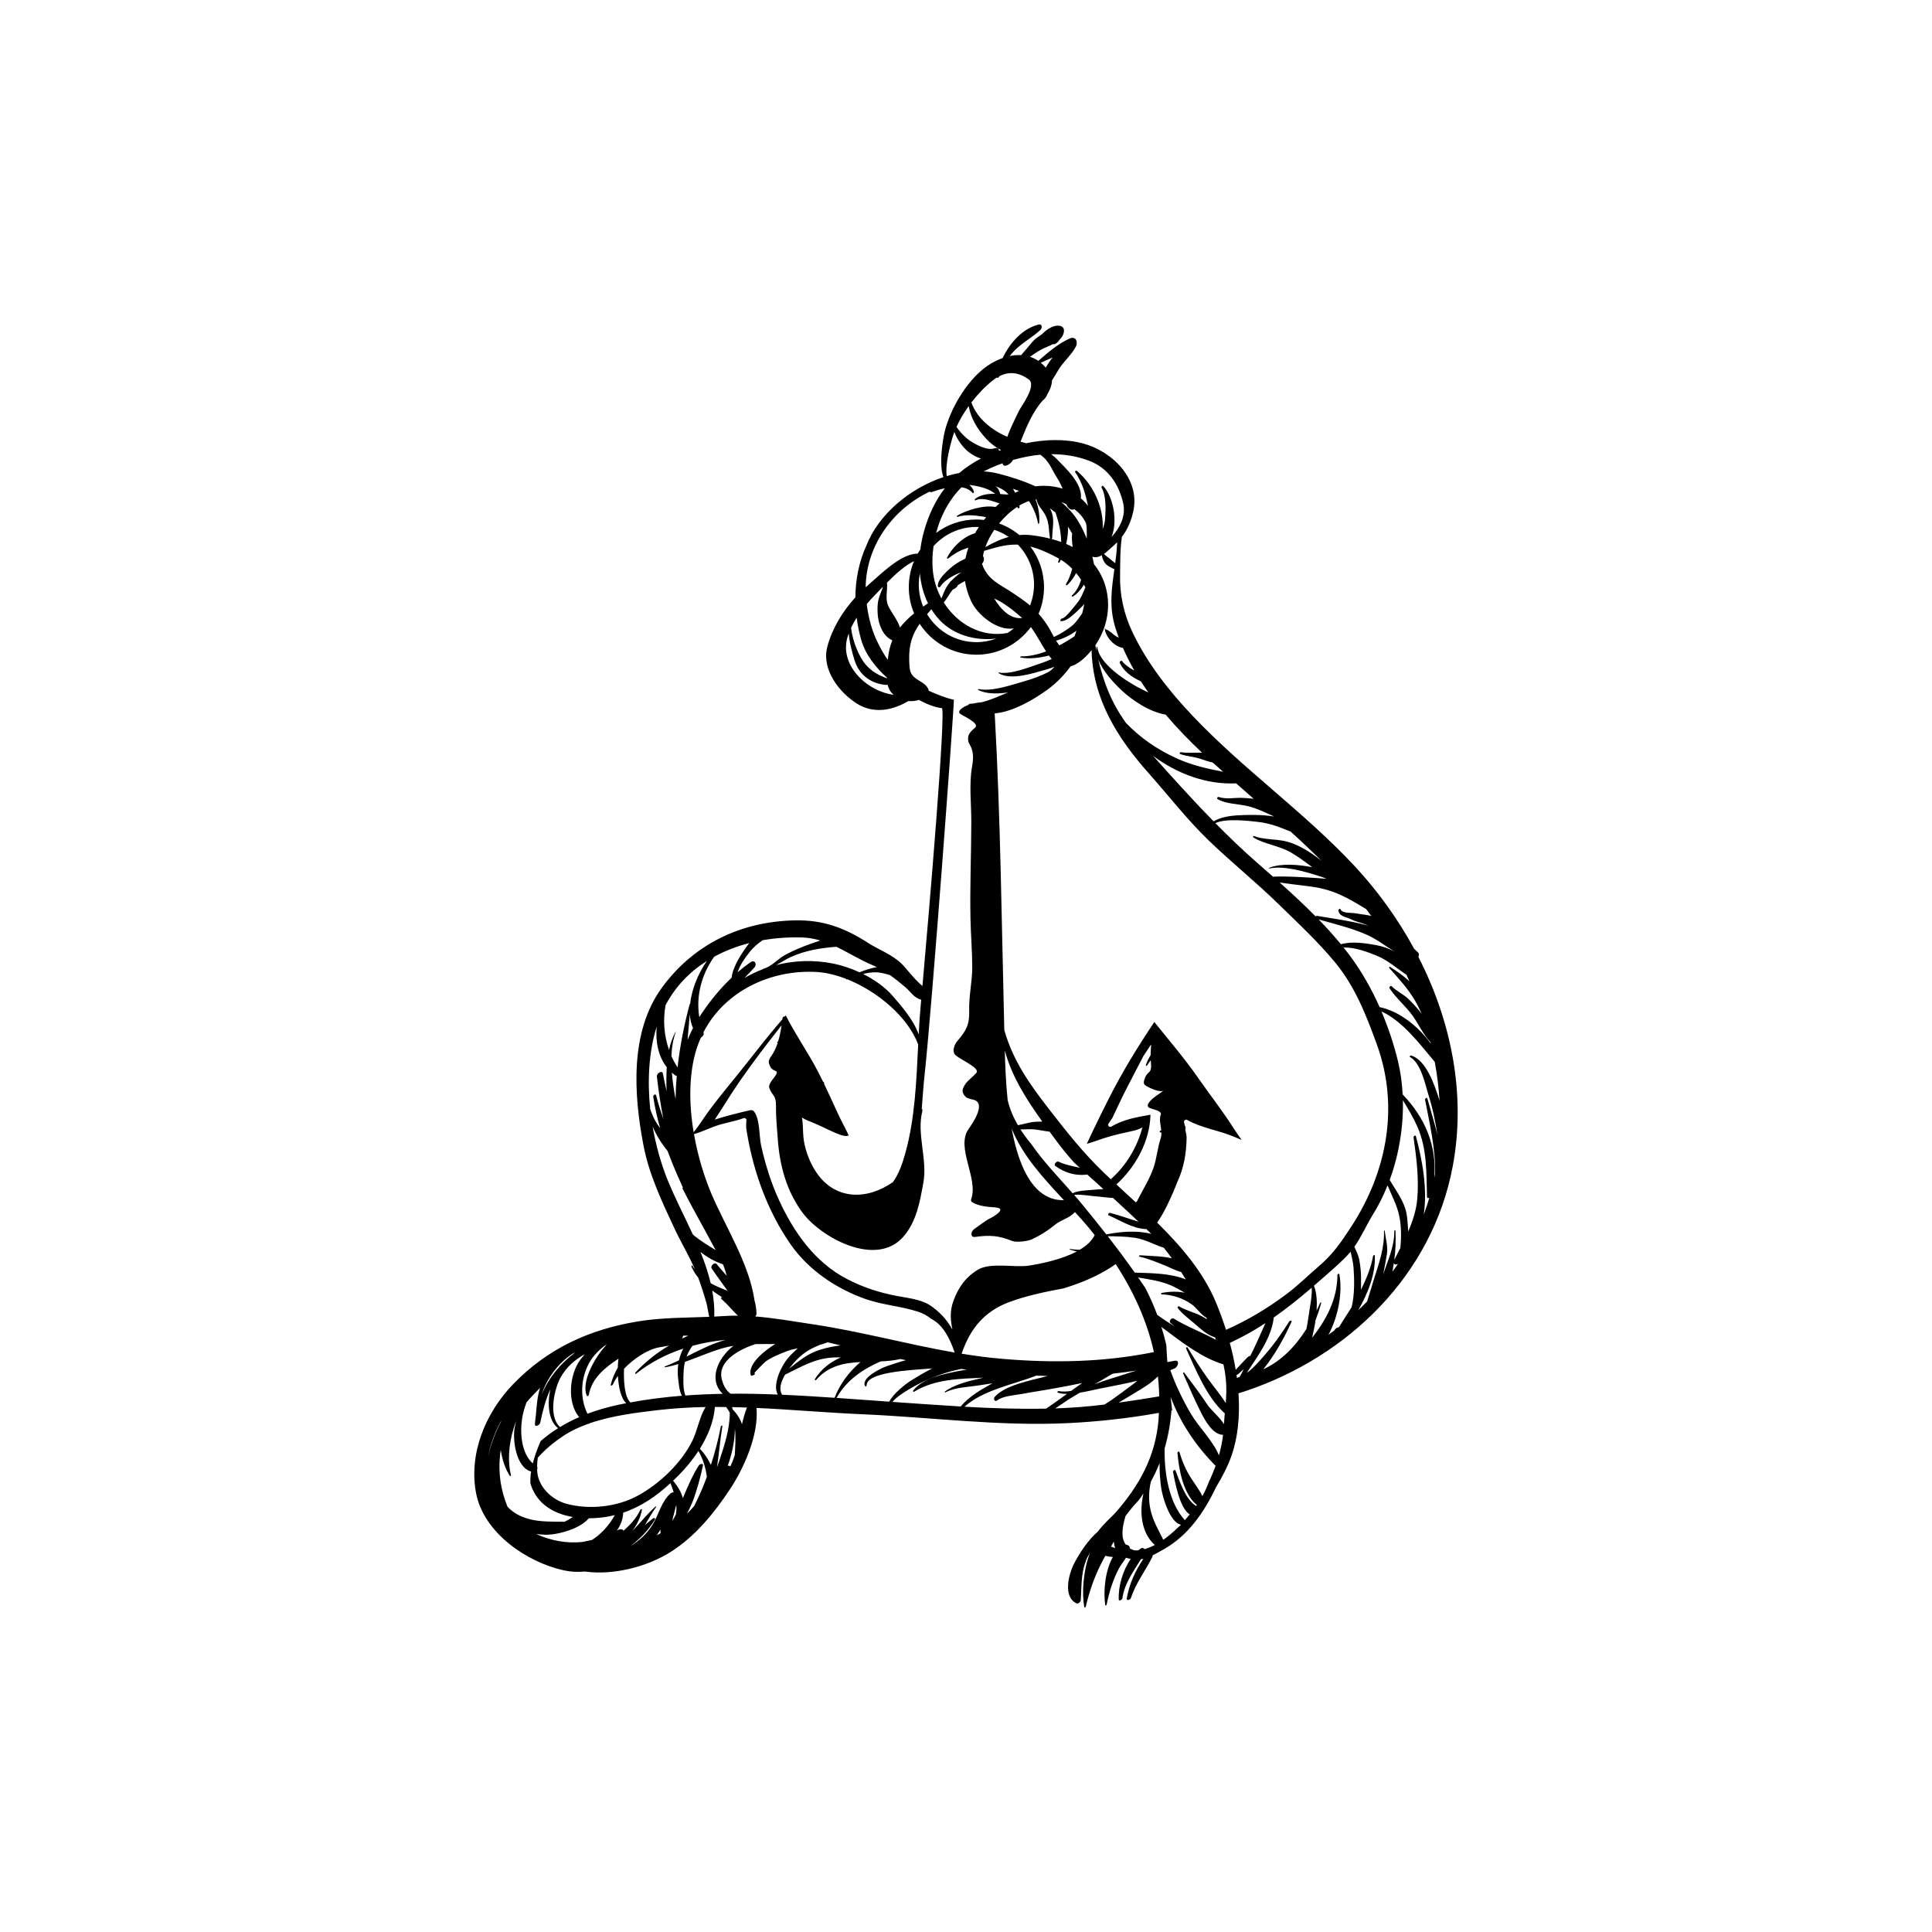 <?xml version="1.0" encoding="utf-8"?>
<!-- Generator: Adobe Illustrator 16.0.0, SVG Export Plug-In . SVG Version: 6.00 Build 0)  -->
<!DOCTYPE svg PUBLIC "-//W3C//DTD SVG 1.1//EN" "http://www.w3.org/Graphics/SVG/1.1/DTD/svg11.dtd">
<svg version="1.1" id="Layer_1" xmlns="http://www.w3.org/2000/svg" xmlns:xlink="http://www.w3.org/1999/xlink" x="0px" y="0px"
	 width="350px" height="350px" viewBox="0 0 350 350" enable-background="new 0 0 350 350" xml:space="preserve">
<g>
	<path d="M256.944,173.33c0.146-0.259,0.171-0.554-0.063-0.795c-0.228-0.229-0.458-0.442-0.696-0.651
		c-2.971-5.48-6.658-10.57-10.856-15.065c-9.086-9.717-20.053-17.428-29.185-27.044c-4.349-4.577-8.309-9.588-11.021-15.32
		c-1.562-3.306-2.311-6.796-2.208-10.441c0.021-0.793-0.042-4.389,0.323-6.749c1.019-1.333,1.668-2.869,2.055-4.573
		c1.356-5.988-3.883-10.979-9.106-12.358c-3.337-0.884-6.903-0.736-10.332-0.036c-0.039-0.025-0.074-0.05-0.132-0.062
		c-0.28-0.067-0.561-0.138-0.845-0.22c1.076-2.69,2.223-5.485,4.039-7.475c0.008-0.005,0.015-0.012,0.019-0.018
		c0.344-0.259,0.635-0.662,0.763-1.038c0.476-0.775,0.873-1.72,0.88-2.564c0.397-0.667,0.831-1.333,1.079-1.778
		c0.884-1.565,2.371-2.721,3.223-4.313c0.476-0.889,0.011-2.02-1.125-1.494c-2.154,0.987-3.887,2.509-5.657,4.037
		c-0.479-0.321-0.979-0.569-1.509-0.742c0.252-0.168,0.493-0.342,0.745-0.511c0.788-0.545,1.587-0.983,2.485-1.344
		c0.283-0.117,0.603-0.263,0.919-0.437c0.309,0.125,0.773-0.215,0.93-0.442c0.163-0.247,0.376-0.463,0.571-0.687
		c0.586-0.673,0.888-2.052-0.334-2.206c-1.039-0.131-2.229,0.625-2.931,1.345c-0.377,0.383-0.948,0.658-1.367,1.017
		c-0.454,0.387-0.83,0.834-1.199,1.307c-0.387,0.502-0.955,1.064-1.405,1.663c-0.688-0.041-1.388,0.018-2.095,0.168
		c0.419-0.529,0.888-1.035,1.417-1.503c1.32-1.169,2.863-2.042,4.166-3.237c0.341-0.311,0.319-1.134-0.305-0.979
		c-2.861,0.697-5.218,3.256-6.545,6.078c-0.717,0.252-1.427,0.586-2.122,0.999c-4,2.358-7.394,8.08-8.416,12.481
		c-0.282,1.219-1.068,5.766-0.199,8.094c-6.122,2.034-11.766,6.769-13.959,12.412c-1.331,2.917-1.959,6.133-1.986,9.366
		c-2.337,2.557-4.214,5.648-5.081,8.94c-1.077,4.08,2.057,8.186,5.295,10.268c3.05,1.954,6.456,1.312,9.38-0.417
		c0.649,0.053,1.305-0.009,1.911-0.209c1.299,0.696,2.776,1.333,4.172,1.493c0.738,0.669-2.27,36.285-3.528,50.334
		c-1.318-1.043-2.978-3.26-3.78-4.034c-1.747-1.698-4.116-2.52-6.126-3.81c-4.247-2.726-8.115-4.149-13.217-4.046
		c-9.746,0.197-18.317,4.3-24.078,12.196c-5.853,8.021-5.104,19.357-3.336,28.574c1.015,5.292,3.34,10.172,5.603,15.017
		c1.18,2.538,2.628,4.901,3.732,7.468c-0.16-0.221-0.314-0.451-0.454-0.696c-0.067-0.116-0.241,0.036-0.199,0.139
		c0.319,0.749,0.738,1.413,1.228,2.013c0.563,1.516,1.083,3.109,1.508,4.649c0.167,0.604,0.304,1.675,0.493,2.463
		c-4.333,0.171-8.642,0.124-12.956,0.838c-8.769,1.44-16.353,4.912-22.598,11.396c-4.962,5.149-8.06,12.563-6.674,19.747
		c1.377,7.148,9.189,12.476,15.854,13.938c1.289,0.284,2.573,0.341,3.84,0.221c5.143,0.717,11.272-0.838,15.574-3.563
		c4.444-2.818,7.865-7.034,10.742-11.379c2.5-3.783,5.215-9.82,4.783-14.693c6.389,0.291,12.766,0.866,19.18,1.143
		c12.255,0.525,24.741,2.193,37.004,1.618c5.522-0.255,11.151-0.873,16.713-1.866c-0.018,0.383-0.028,0.773-0.057,1.164
		c-0.551,6.743-3.492,12.024-7.89,17.008c-0.466,0.518-2.038,1.892-3.124,3.343c-1.803,1.541-3.371,4.007-4.283,5.764
		c-1.001,1.938-2.059,6.027,0.415,7.22c0.334,0.163,0.773-0.267,0.791-0.582c0.16-2.481,0.011-4.621,0.892-7.027
		c0.191-0.536,0.468-1.055,0.777-1.559c-1.264,3.283-1.502,7.442-1.026,9.878c0.032,0.166,0.228,0.01,0.249-0.086
		c0.748-3.151,1.757-5.948,3.314-8.798c0.078-0.146,0.163-0.288,0.245-0.43c0.44,0.113,0.895,0.178,1.353,0.213
		c-1.427,2.549-1.746,6.311-1.37,8.717c0.021,0.171,0.227,0.018,0.248-0.078c0.462-2.313,1.129-4.493,2.239-6.584
		c0.316-0.6,0.853-1.253,1.281-1.931c0.143,0.047,0.277,0.093,0.419,0.135c0.149,0.043,0.291,0.061,0.434,0.089
		c-1.47,2.112-2.279,4.979-2.18,7.333c0.011,0.433,0.632,0.05,0.667-0.221c0.359-2.668,1.98-4.805,3.34-7.041
		c0.153-0.025,0.306-0.057,0.455-0.093c-1.47,2.165-2.545,4.543-3.007,7.155c-0.089,0.522,0.646,0.28,0.756-0.057
		c0.87-2.68,2.595-4.884,3.844-7.382c0.064-0.139,0.097-0.249,0.106-0.355c0.604-0.294,1.214-0.646,1.874-1.015
		c4.525-2.513,7.439-6.779,9.587-11.322c1.182-1.909,2.083-3.787,2.548-4.997c1.424-3.698,1.807-7.837,1.522-12.011
		c0.426-0.138,0.853-0.259,1.271-0.397c18.627-6.253,33.902-21.067,37.562-40.833C265.608,198.169,262.89,184.934,256.944,173.33z
		 M190.695,64.756c-0.479,0.586-0.876,1.203-1.26,1.838c-0.28-0.333-0.575-0.63-0.888-0.883
		C189.258,65.388,189.975,65.065,190.695,64.756z M201.272,280.173c0.181-0.306,0.351-0.614,0.511-0.923
		c0.007,0.085,0.007,0.177,0.018,0.263c0.035,0.348,0.117,0.652,0.228,0.93C201.744,280.364,201.488,280.279,201.272,280.173z
		 M255.326,177.758c-1.083-0.959-2.247-1.822-3.518-2.604c-0.092-0.057-0.22,0.117-0.148,0.191c1.688,1.887,3.389,3.725,4.678,5.918
		c0.426,0.731,0.823,1.565,1.228,2.406c-0.767-0.979-1.583-1.909-2.491-2.761c-0.916-0.852-2.102-1.342-2.957-2.25
		c-0.166-0.171-0.518,0.17-0.4,0.354c1.175,1.831,2.988,3.279,4.259,5.09c1.022,1.455,1.888,3.351,3.158,4.699
		c0.021,0.092,0.058,0.177,0.078,0.276c-2.207-3.084-5.714-5.902-9.277-6.623c-1.477-3.321-3.286-6.499-5.416-9.365
		c-0.361-0.486-0.749-0.96-1.129-1.437c2.066-0.063,4.377,0.811,6.048,1.498c1.991,0.814,3.581,2.273,5.359,3.441
		C254.981,176.977,255.152,177.37,255.326,177.758z M212.012,239.641c0.252,0.221,0.521,0.426,0.777,0.646
		c-1.062-0.653-2.14-1.335-3.145-2.095c-0.625-1.664-1.345-3.282-2.15-4.858c-0.427-0.643-0.877-1.267-1.31-1.902
		c2.026,0.33,4.057,0.628,5.973,1.44c0.873,0.373,1.668,0.859,2.467,1.317c-1.281-0.256-2.665-0.241-4.152,0.035
		c-0.104,0.018-0.224,0.241-0.061,0.249c1.952,0.092,3.854,0.667,5.455,1.803c0.977,0.688,1.629,1.87,2.673,2.428
		c0.053,0.1,0.099,0.206,0.148,0.305c-0.276-0.17-0.563-0.333-0.848-0.496c-1.366-0.764-2.921-1.051-4.256-1.86
		c-0.149-0.085-0.313,0.174-0.224,0.298c0.816,1.086,1.941,1.889,2.967,2.766c1.157,0.993,2.247,2.068,3.73,2.544
		c0.018,0,0.032,0,0.05,0c0.061,0.156,0.121,0.31,0.178,0.462c-2.502-1.366-5.257-2.371-7.681-3.865
		C212.257,238.64,211.688,239.35,212.012,239.641z M181.542,246.164c-2.474-0.206-4.917-0.536-7.339-0.93
		c0.216-0.621,0.453-1.225,0.709-1.803c1.604-3.635,4.142-6.141,7.9-7.539c3.155-1.175,6.492-1.859,9.831-2.484
		c3.042-0.93,5.984-2.108,8.774-3.918c0.237-0.149,0.461-0.326,0.699-0.49c3.232,4.962,5.664,10.271,6.924,15.943
		C200.005,246.774,190.866,246.963,181.542,246.164z M205.833,248.294c-1.661,0.525-3.315,1.079-4.962,1.575
		c-0.745,0.224-1.622,0.554-2.56,0.895c1.033-0.593,2.066-1.186,3.07-1.807c0.093-0.035,0.174-0.077,0.263-0.113
		C203.05,248.698,204.448,248.507,205.833,248.294z M183.277,204.458c1.945,4.869,5.722,8.954,9.466,12.965
		c-1.082,0.018-2.059-0.195-2.932-0.614c-0.046-0.063-0.117-0.106-0.209-0.103c-3.468-1.824-5.32-6.828-6.328-12.248H183.277z
		 M182.543,199.279c-0.344-3.407-0.458-6.63-0.511-8.979c1.225,4.66,3.939,8.916,6.789,12.884c-0.372,0-0.741,0.015-1.104,0.028
		c-1.14,0.05-2.215,0.434-3.312,0.632C183.594,202.452,182.951,200.966,182.543,199.279z M186.858,207.301
		c-0.724-0.873-1.391-1.768-1.994-2.697c0.571,0,1.15-0.028,1.732-0.036c1.192-0.007,2.37,0.313,3.549,0.447
		c0.394,0.54,0.784,1.065,1.175,1.591c1.004,1.377,2.098,2.69,3.236,3.975c0.345,0.327,0.707,0.646,1.055,0.969
		c-1.296-0.305-2.616-0.515-3.841-1.104c-0.358-0.17-0.951,0.525-0.592,0.781c1.688,1.206,3.521,1.788,5.59,1.583
		c0.049-0.004,0.106-0.032,0.156-0.064c0.496,0.447,1,0.888,1.497,1.335c0.49,0.439,0.973,0.894,1.463,1.334
		c-0.718,0.025-1.427,0.093-2.116,0.152c-0.83,0.075-2.505,0.11-3.449,0.607C191.807,213.323,189.045,210.46,186.858,207.301z
		 M198.156,216.695c1.178,0.085,2.331,0.267,3.495,0.337c1.548,1.42,3.088,2.854,4.611,4.295c-1.711-0.539-3.408-1.129-5.136-1.598
		c-0.228-0.063-0.547,0.334-0.281,0.451c2.204,0.934,4.174,2.304,6.609,2.48c0.06,0.008,0.117-0.007,0.177-0.035
		c0.188,0.178,0.377,0.355,0.564,0.532c0.121,0.121,0.241,0.241,0.362,0.366c-2.616-0.643-5.374-0.44-8.142,0.099
		c-1.435-1.842-2.903-3.666-4.408-5.49c-0.454-0.554-0.934-1.107-1.42-1.657C195.646,216.313,197.471,216.646,198.156,216.695z
		 M207.796,193.016c0.202-0.319,0.429-0.629,0.667-0.934c0.074,0.76,0.191,1.672-0.23,2.072c-0.568,0.532-0.725,0.774-0.951,1.513
		c-0.086,0.28-0.132,0.685,0.135,0.894c0.61,0.483,2.804,1.47,3.39,0.979c-0.948,0.799-2.045,1.278-2.751,2.321
		c-0.181,0.277-0.181,0.653,0.128,0.824c0.518,0.27,2.363,0.511,2.101,1.242c-0.148,0.397-0.167,0.787-0.138,1.178
		c-0.015,0.046-0.011,0.082,0.01,0.117c0.047,0.501,0.156,1.012,0.217,1.537c-0.061,0.024-0.117,0.057-0.17,0.078v0.003
		c-0.104,0.054-0.188,0.217-0.067,0.271c0.092,0.035,0.177,0.053,0.263,0.074c0.01,0.348-0.029,0.71-0.153,1.093
		c-0.582,1.782-0.695,3.678-1.345,5.466c-0.688,1.902-1.856,3.787-2.793,5.601c-0.047,0.082-0.064,0.156-0.071,0.228
		c-0.103,0.074-0.195,0.152-0.284,0.241c-1.182-1.093-2.356-2.176-3.51-3.244c3.603-3.265,6.048-7.929,6.179-12.628
		c-2.452,0.433-4.901,0.831-7.102,2.158c-0.313,0.188-0.731-0.199-0.519-0.521c0.234-0.345,0.469-0.686,0.703-1.037
		c0.845-1.774,1.65-3.531,2.456-5.107c1.043-2.051,2.126-4.081,3.18-6.125c0.469-0.696,0.927-1.406,1.392-2.108
		c-0.057,0.674-0.057,1.355-0.096,1.966c-0.345,0.568-0.664,1.143-0.855,1.803C207.529,193.133,207.725,193.125,207.796,193.016z
		 M206.433,227.659c1.572,0.333,3.13,1.008,4.625,1.604c0.99,0.397,1.895,0.927,2.91,1.164c0.287,0.447,0.567,0.902,0.841,1.353
		c-2.814-1.14-6.179-1.125-9.238-1.235c-1.569-2.239-3.209-4.426-4.898-6.598c1.633,0.032,3.266,0.043,4.877,0.284
		c1.906,0.276,3.507,1.249,5.281,1.81c0.504,0.618,0.983,1.264,1.455,1.913c-1.892-0.429-3.954-0.408-5.761-0.55
		C206.397,227.389,206.266,227.623,206.433,227.659z M209.634,221.49c0.686-1.015,1.303-2.08,1.835-3.187
		c0.675-1.406,1.292-2.79,1.824-4.195l0.028-0.057c1.179-2.577,1.583-5.09,1.647-7.901c0.011-0.348-0.106-0.887-0.228-1.466
		c-0.007-0.039-0.007-0.081-0.015-0.124c0.025,0.007,0.05,0.015,0.071,0.021c-0.018-0.092-0.046-0.178-0.063-0.27
		c0.042-0.146,0.024-0.291-0.093-0.397c-0.05-0.202-0.089-0.408-0.146-0.61c-0.024-0.071-0.011-0.132,0.004-0.192
		c0.071-0.063,0.142-0.146,0.206-0.233c0.103-0.05,0.227-0.071,0.344-0.004c2.552,1.473,5.676,1.87,8.394,3.013
		c0.501,0.21,0.994,0.412,1.491,0.618c-0.504-0.699-0.997-1.405-1.463-2.133c-2.044-3.198-4.4-6.201-6.572-9.317
		c-2.403-3.442-5.153-6.63-7.78-9.909c-2.981,4.451-5.792,9.016-8.209,13.796c-1.062,2.108-2.115,4.228-3.127,6.356
		c-0.306,0.639-0.6,1.278-0.895,1.917c1.016-0.284,2.017-0.657,3.021-0.994c1.856-0.621,3.776-1.001,5.689-1.434
		c0.482-0.139,0.951-0.306,1.362-0.554c-0.958,3.624-2.952,6.949-5.735,9.395c-0.38-0.358-0.759-0.721-1.136-1.075
		c-3.79-3.624-6.765-7.396-9.973-11.524c-3.563-4.582-6.608-8.855-8.178-14.438c-0.482-19.085-0.667-38.281-1.739-57.353
		c3.433-0.284,7.361-2.683,9.65-4.369c1.58-1.166,2.946-2.578,4.1-4.154c0.767-0.211,1.633-0.722,2.619-1.641
		c0.426-0.403,0.816-0.834,1.182-1.278c0.224,8.752,4.558,15.78,10.403,22.351c3.599,4.049,6.899,8.335,10.804,12.101
		c4.124,3.975,8.596,7.563,12.691,11.567c3.481,3.398,7.034,6.706,10.154,10.456c3.67,4.424,5.672,9.564,7.613,14.894
		c4.148,11.376,1.816,23.269-4.735,33.228c-1.796,2.736-3.204,4.806-5.731,6.971c-1.97,1.686-3.787,3.5-5.867,5.062
		c-3.464,2.604-7.098,4.767-10.98,6.487c-0.54-1.692-1.136-3.321-1.775-4.862C218.027,230.498,214.014,225.81,209.634,221.49z
		 M186.671,99.011c1.718,0.437,3.361,1.219,4.915,2.041c0.093,0.048,0.178,0.101,0.271,0.154c-0.05,0.187-0.093,0.376-0.156,0.566
		c-0.071,0.206,0.202,0.211,0.276,0.061c0.067-0.137,0.139-0.288,0.206-0.438c0.745,0.459,1.434,1.015,2.055,1.64
		c-0.255,1.012-0.649,1.999-1.11,2.76c-0.128,0.209,0.106,0.301,0.252,0.161c0.564-0.538,1.11-1.285,1.575-2.14
		c0.32,0.385,0.618,0.79,0.892,1.21c-0.334,1.1-0.853,2.123-1.633,2.822c-0.149,0.131-0.015,0.316,0.159,0.214
		c0.728-0.443,1.438-1.226,1.995-2.15c0.092,0.161,0.174,0.33,0.256,0.499c-0.419,0.962-0.774,1.947-1.445,2.772
		c-0.426,0.525-0.83,1.064-1.281,1.567c-0.322,0.362-1.029,1.219-1.544,1.313c-0.191,0.032-0.411,0.461-0.117,0.467
		c1.179,0.02,2.648-1.595,3.45-2.335c0.245-0.23,0.497-0.49,0.734-0.763c-0.099,0.564-0.22,1.121-0.372,1.682
		c-0.593,0.806-1.09,1.665-1.941,2.333c-0.773,0.609-1.974,1.393-3.177,1.95c-0.358-0.632-0.639-1.192-0.791-1.462
		c-0.579-0.99-1.246-1.912-1.995-2.752c0.639-1.48,0.986-3.111,0.986-4.824C189.13,103.599,188.211,101.058,186.671,99.011z
		 M168.712,110.363c0.579,0.928,1.269,1.796,2.123,2.561c2.544,2.287,6.212,3.185,9.657,2.759c-1.121,0.41-2.339,0.649-3.607,0.649
		c-3.796,0-7.111-2.034-8.933-5.066C168.194,110.972,168.446,110.672,168.712,110.363z M167.244,109.891
		c-0.511-1.231-0.797-2.582-0.797-3.994c0-0.687,0.071-1.353,0.199-1.999c0.174,1.888,0.646,3.723,1.471,5.393
		C167.817,109.494,167.53,109.694,167.244,109.891z M175.599,87.846c0.57,0.069,1.137,0.158,1.751,0.298
		c1.033,0.243,2.076,0.614,2.91,1.292c0.011,0.009,0.011,0.018,0.025,0.025c-1.261-0.025-2.588,0.129-3.603,0.886
		c-0.128,0.099-0.126,0.367,0.078,0.275c1.192-0.545,2.778,0.069,4.319,0.58c-0.252,0.213-0.501,0.417-0.738,0.646
		c-2.254-0.426-5.418,0.667-6.928,1.558c-0.085,0.052-0.114,0.266,0.028,0.22c1.516-0.44,2.987-0.288,4.518-0.066
		c0.238,0.038,0.465,0.091,0.686,0.151c-0.132,0.16-0.271,0.316-0.397,0.481c-0.451-0.048-0.902-0.08-1.365-0.08
		c-2.733,0-5.253,0.91-7.292,2.426c0.373-1.411,0.883-2.77,1.521-3.995c0.898-1.727,1.906-3.113,3.076-4.27
		c0.796,0.124,1.51,0.435,2.018,1.035c0.104,0.127,0.278-0.106,0.243-0.215C176.278,88.563,175.979,88.16,175.599,87.846z
		 M184.275,91.835c0.046,0.065,0.092,0.135,0.135,0.206c0.092,0.162,0.33-0.041,0.305-0.179c-0.014-0.09-0.039-0.186-0.057-0.275
		c0.582-0.348,1.168-0.623,1.743-0.811c0.106,0.139,0.209,0.284,0.302,0.447c0.621,1.093,1.143,2.358,1.345,3.597
		c0.024,0.138,0.206,0.023,0.217-0.067c0.092-1.223-0.086-2.877-0.671-4.256c0.053-0.003,0.109-0.02,0.159-0.026
		c0.015,0.005,0.021,0.011,0.028,0.016c0.156,1.027,1.001,1.789,1.509,2.676c0.83,1.446,0.664,2.85,0.94,4.414
		c-1.036-0.259-2.087-0.454-3.123-0.589c-0.859-0.119-1.665-0.126-2.438-0.06c-1.086-0.895-2.328-1.613-3.677-2.096
		C181.976,93.632,183.104,92.594,184.275,91.835z M183.505,88.536c0.337,0.121,0.674,0.238,1.012,0.374
		c0.014,0.014,0.024,0.027,0.042,0.043c-0.227,0.096-0.443,0.2-0.66,0.312C183.778,89.013,183.65,88.765,183.505,88.536z
		 M190.593,93.011c-0.096-0.314-0.228-0.631-0.391-0.942c0.295,0.22,0.593,0.442,0.866,0.67c0.057,0.044,0.1,0.091,0.156,0.141
		c0.589,1.733,1.001,3.514,1.019,5.302c-0.568-0.204-1.153-0.38-1.739-0.534c0.063-0.059,0.117-0.144,0.117-0.216
		C190.61,95.915,191.04,94.505,190.593,93.011z M182.742,97.272c-1.477,0.396-2.854,1.063-4.238,1.848
		c0.387-1.083,0.94-2.147,1.618-3.141C181.063,96.284,181.939,96.728,182.742,97.272z M181.212,89.505
		c-0.124-0.433-0.273-0.852-0.628-1.231c-0.067-0.075-0.139-0.133-0.21-0.201c0.664,0.302,1.339,0.557,1.906,1.077
		c0.149,0.135,0.284,0.294,0.412,0.454C182.188,89.565,181.694,89.535,181.212,89.505z M176.884,95.458
		c0.151,0,0.291,0.02,0.438,0.023c-0.25,0.369-0.474,0.745-0.688,1.121c-2.144,0.575-4.284,2.731-5.074,4.469
		c-0.057,0.127,0.094,0.191,0.187,0.115c0.994-0.783,2.046-1.439,3.262-1.828c0.142-0.044,0.28-0.092,0.42-0.135
		c-0.226,0.655-0.406,1.31-0.531,1.975c-1.048,0.461-2.039,1.093-2.839,1.823c-0.745,0.676-2.311,2.099-2.154,3.229l0.007-0.005
		c0.037,0.189,0.348,0.209,0.488-0.03c0.63-1.045,2.277-1.989,3.386-2.401c0.112-0.042,0.225-0.074,0.333-0.11
		c-0.649,0.445-1.248,0.963-1.782,1.521c-0.16,0.103-0.303,0.252-0.332,0.369c0,0.001-0.003,0.005-0.003,0.005
		c-0.703,0.845-1.068,1.835-1.455,2.822c-0.731-1.352-1.253-2.85-1.48-4.433c-0.231-1.615-0.192-3.339,0.048-5.043
		C171.026,96.809,173.796,95.458,176.884,95.458z M170.976,109.143c0.614-0.74,1.051-1.672,1.691-2.391
		c0.051-0.009,0.101-0.016,0.153-0.041c0.243-0.126,0.641-0.396,0.704-0.708c0.405-0.275,0.847-0.511,1.294-0.731
		c0.179,1.173,0.53,2.36,1.077,3.569c1.148,2.541,4.83,5.54,7.766,4.988c-0.358,0.3-0.731,0.582-1.125,0.834
		C177.887,115.568,173.454,113.093,170.976,109.143z M180.108,108.433c1.689,0.69,3.592,2.236,5.068,3.53
		c-0.008,0-0.015-0.004-0.025-0.002C183.064,112.204,181.347,110.466,180.108,108.433z M181.479,106.17
		c-1.817-1.081-3.003-2.275-3.553-3.97c0-0.036,0.007-0.067,0.007-0.103c0.362-0.408,0.419-1.019,0.139-1.364
		c0.053-0.313,0.124-0.625,0.213-0.939c1.898-0.543,3.613-1.141,5.785-1.136c0.113,0,0.227,0.014,0.341,0.018
		c1.799,1.874,2.914,4.414,2.914,7.221c0,1.345-0.263,2.621-0.728,3.795c-0.171-0.142-0.327-0.296-0.512-0.433
		C184.616,108.147,183.062,107.109,181.479,106.17z M196.878,97.592c-0.419-1.067-0.912-2.089-1.487-3.051
		c-0.826-1.388-1.902-2.564-3.134-3.578c0.323,0.11,0.632,0.254,0.934,0.401c0.106,0.298,0.28,0.575,0.597,0.813
		c0.273,0.208,0.582,0.199,0.858,0.075c0.845,0.641,1.544,1.43,2.013,2.367C196.932,95.166,196.875,96.378,196.878,97.592z
		 M193.468,95.421c0.276,0.403,0.532,0.813,0.759,1.239c-0.103,0.813-0.011,1.627,0.1,2.445c-0.383-0.206-0.78-0.392-1.182-0.563
		C193.386,97.515,193.524,96.433,193.468,95.421z M195.012,114.253c-0.104,0.339-0.217,0.671-0.341,1.001
		c-0.873,0.589-1.8,1.155-2.766,1.664c-0.202-0.27-0.397-0.559-0.582-0.85C192.58,115.71,193.915,115.073,195.012,114.253z
		 M249.317,171.221c-1.824-0.328-4.384-0.758-6.399-0.162c-1.267-1.544-2.623-3.042-4.035-4.497c2.903,0.83,5.757,1.5,8.564,2.704
		c1.842,0.793,3.436,2.039,5.125,3.09C251.554,171.821,250.46,171.427,249.317,171.221z M247.496,164.698
		c0.32,0.41,0.629,0.829,0.934,1.244c-0.255-0.069-0.511-0.128-0.763-0.167c-0.781-0.117-1.559-0.234-2.346-0.355
		c-0.668-0.103-2.162,0.073-2.488-0.711c-0.089-0.215-0.395,0.06-0.373,0.222c0.139,1.152,1.477,1.162,2.321,1.613
		c0.884,0.468,1.874,0.61,2.786,1.01c0.104,0.044,0.202,0.082,0.309,0.126c-3.038-0.825-6.239-1.246-9.299-1.766
		c-0.078-0.015-0.163,0.033-0.234,0.11c-2.097-2.126-4.305-4.172-6.523-6.144c1.874,0.264,3.787,0.49,5.644,0.729
		C241.548,161.131,244.16,162.657,247.496,164.698z M239.433,155.959c-0.877-0.687-1.785-1.34-2.771-1.934
		c-1.207-0.726-2.638-1.402-4.032-1.682c-1.675-0.337-3.865-0.261-5.434-0.882c-0.121-0.049-0.28,0.164-0.146,0.245
		c2.052,1.263,4.717,1.478,6.875,2.763c1.316,0.782,2.565,1.688,3.794,2.63c-2.449-0.46-5.537-0.756-7.766,0.101
		c-0.064,0.023-0.093,0.16,0,0.137c2.647-0.586,6.623,0.608,9.093,1.393c0.44,0.14,0.873,0.303,1.296,0.48
		c-1.257-0.131-7.272-0.546-9.726-0.392c-0.912-0.809-1.827-1.609-2.729-2.394c-2.712-2.371-5.253-4.807-7.713-7.308
		c2.006-0.946,6.371-0.365,7.748-0.215c2.187,0.231,4,0.998,5.892,1.752C235.724,152.382,237.591,154.155,239.433,155.959z
		 M223.938,141.912c1.058,0.932,2.118,1.861,3.176,2.793c-0.699-0.083-1.398-0.137-2.118-0.165
		c-1.367-0.053-2.872,0.302-4.195-0.156c-0.195-0.066-0.44,0.259-0.23,0.381c1.497,0.891,3.698,0.859,5.377,1.249
		c1.735,0.407,3.208,1.157,4.752,1.846c0.018,0.018,0.039,0.036,0.057,0.05c-2.278-0.369-4.685-0.314-6.765-0.192
		c-1.022,0.061-2.938,0.316-4.131,1.081c-3.361-3.431-6.588-6.978-9.867-10.643c-0.369-0.408-0.738-0.816-1.1-1.221
		C213.271,140.184,218.567,142.166,223.938,141.912z M217.758,136.356c-1.277-0.048-2.556,0.112-3.833-0.089
		c-0.139-0.021-0.33,0.259-0.156,0.319c1.235,0.458,2.556,0.483,3.798,0.914c0.706,0.249,1.409,0.477,2.13,0.642
		c0.624,0.561,1.256,1.115,1.884,1.675c-2.843-0.555-5.64-1.176-8.404-2.426c-3.563-1.609-6.615-3.75-9.21-6.437
		c-0.781-1.105-1.512-2.255-2.158-3.498c-1.292-2.474-2.214-5.251-2.864-8.059c0.781,2.151,2.779,4.268,4.167,5.588
		c1.948,1.86,5.15,3.998,8.061,4.479C213.236,131.909,215.473,134.2,217.758,136.356z M203.43,117.371
		c0.614,1.398,1.303,2.769,2.065,4.101c-0.844-0.449-1.632-0.978-2.246-1.716c-0.156-0.19-0.486,0.165-0.395,0.353
		c0.81,1.625,2.251,2.594,3.83,3.322c0.433,0.681,0.888,1.352,1.355,2.012c-0.724-0.339-1.434-0.682-2.115-1.058
		c-2.268-1.26-6.8-4.195-7.141-7.177c-0.007-0.094-0.135-0.012-0.143,0.043c-0.028,0.227-0.028,0.458-0.01,0.688
		c-0.071-0.348-0.139-0.697-0.199-1.043c3.056-4.433,3.194-10.414-0.248-14.683c-0.082-0.458-0.178-0.917-0.288-1.37
		c0.582,0.217,1.161,0.059,1.711-0.257c0.05,0.474,0.273,0.967,0.511,1.327c0.408,0.614,1.133,0.886,1.757,1.205
		c0.004,0,0.008,0,0.011,0c-0.496,3.531-1.015,6.83,0.206,10.701c0.178,0.564,0.376,1.124,0.582,1.684
		c-0.092-0.041-0.185-0.073-0.273-0.11c-0.699-0.329-1.473-1.34-2.193-1.383c0.046,0,0.104-0.063,0.061-0.099
		c-0.004-0.007-0.015-0.018-0.021-0.025c-0.05-0.044-0.12,0.036-0.113,0.083C200.378,115.481,201.844,117.121,203.43,117.371z
		 M199.998,100.344c0.656-0.463,1.245-1.084,1.703-1.466c0.241-0.203,0.473-0.416,0.688-0.632c-0.01,0.142-0.018,0.282-0.028,0.41
		c-0.053,1.173-0.181,2.291-0.326,3.379c-0.319-0.257-0.639-0.511-0.944-0.783C200.771,100.976,200.282,100.699,199.998,100.344z
		 M197.393,83.505c3.372,1.319,5.338,4.264,6.091,7.704c0.504,2.311-0.618,4.435-2.123,6.087c1.168-2.93,0.338-7.233-1.497-9.248
		c-0.128-0.138-0.384,0.126-0.306,0.271c0.859,1.59,0.76,3.883,0.646,5.594c-0.05,0.701-0.217,1.336-0.44,1.941
		c0.228-3.91-1.725-8.121-4.713-10.571c-0.121-0.1-0.362,0.117-0.277,0.247c1.285,1.842,1.881,3.939,2.321,6.101
		c-0.376-0.49-0.802-0.94-1.285-1.342c0.334-2.647-2.676-5.377-4.326-7.095c-0.291-0.303-0.656-0.619-1.068-0.914
		C192.797,82.271,195.157,82.637,197.393,83.505z M188.463,82.375c0.256,0.183,0.497,0.387,0.703,0.58
		c1.04,1.001,1.479,2.261,2.229,3.445c0.426,0.676,0.81,1.38,1.107,2.121c-0.497-0.154-1.019-0.279-1.555-0.366
		c-1.175-0.193-2.3-0.195-3.364-0.05c-2.165-0.992-4.461-1.718-6.619-2.277c-0.895-0.23-1.821-0.371-2.758-0.429
		c0.773-0.405,1.601-0.779,2.495-1.132c0.305-0.121,0.621-0.222,0.926-0.333c0.156,1.026,1.569,0.02,1.804-0.474
		c0.018-0.039,0.035-0.08,0.053-0.123C185.105,82.872,186.773,82.531,188.463,82.375z M179.839,68.923
		c0.252-0.203,0.504-0.38,0.759-0.533c0.067,0.128,0.341,0.032,0.384-0.127c0.011-0.03,0.021-0.061,0.028-0.092
		c1.746-0.902,3.528-0.76,5.342,0.55c1.547,1.124-1.374,4.884-1.821,5.823c-0.688,1.442-1.473,2.997-2.059,4.598
		c-2.854-1.263-5.451-3.324-6.498-6.232C177.146,71.383,178.479,70.004,179.839,68.923z M175.493,73.557
		c0.375,2.216,1.56,4.177,3.125,5.886c0.752,0.813,1.71,1.594,2.757,2.083c-0.127,0.046-0.259,0.089-0.39,0.135
		c-0.011-0.355-0.295-0.625-0.803-0.449c-1.331,0.465-3.264-0.607-4.319-1.276c-0.885-0.561-1.883-1.556-2.58-2.603
		C173.862,76.038,174.626,74.762,175.493,73.557z M172.504,79.421c0.112-0.385,0.243-0.768,0.388-1.155
		c0.554,1.431,1.501,2.762,2.604,3.626c0.649,0.511,1.427,0.958,2.22,1.175c-1.446,0.75-2.766,1.611-3.93,2.617
		c-0.761,0.142-1.521,0.337-2.277,0.564C171.173,84.106,172.25,80.286,172.504,79.421z M168.446,89.06
		c0.059,0.09,0.181,0.135,0.342,0.078c0.653-0.229,1.491-0.495,2.38-0.685c-1.704,2.211-2.964,4.834-3.799,7.87
		c-0.284,1.026-0.499,2.096-0.635,3.184c-0.172,0.256-0.332,0.52-0.486,0.788c-3.114-0.005-6.827,3.879-8.934,5.655
		c-0.165,0.142-0.325,0.297-0.491,0.446C156.902,98.848,161.809,92.156,168.446,89.06z M158.993,111.13
		c0.09,1.838,0.898,4.092,2.656,4.872c-0.463,1.114-0.699,2.284-0.818,3.54c-0.674-0.965-1.256-1.963-1.751-2.994
		c-1.107-2.179-1.75-4.57-2.062-7.12c0.511-0.605,1.045-1.188,1.588-1.737c0.396-0.408,0.864-0.896,1.368-1.42
		c-0.23,0.719-0.563,1.434-0.758,2.085C158.941,109.283,158.948,110.186,158.993,111.13z M155.188,111.898
		c0.18,1.351,0.451,2.685,0.818,3.984c0.758,2.662,2.563,4.976,4.674,6.882c0,0.041,0.003,0.08,0.003,0.123
		c-2.126-0.765-3.693-1.83-4.814-3.924c-0.829-1.547-1.483-3.393-1.686-5.231C154.478,113.104,154.817,112.489,155.188,111.898z
		 M153.564,115.307c0.057-0.185,0.128-0.367,0.195-0.548c0.137,1.677,0.582,3.352,1.083,4.947c0.836,2.639,3.102,4.238,5.801,4.376
		c0.052,0.004,0.108-0.009,0.162-0.03c0.151,0.662,0.469,1.269,1.084,1.821C156.915,125.201,151.96,120.367,153.564,115.307z
		 M163.092,113.604c-0.02,0.024-0.039,0.053-0.059,0.08c-0.408-1.34-1.37-2.465-2.026-3.729c-0.758-1.462-0.167-2.971-0.32-4.41
		c1.5-1.505,3.267-3.122,4.891-3.885c-0.6,1.448-0.939,3.033-0.939,4.697c0,1.691,0.342,3.301,0.958,4.763
		C164.758,111.806,163.942,112.578,163.092,113.604z M167.456,195.134c1.38-12.514,5.352-66.409,5.345-68.366
		c-1.576-0.341-3.131-1.019-4.564-1.632c0-0.112-0.02-0.228-0.071-0.334c-0.339-0.699-0.969-1.083-1.622-1.475
		c-1.768-1.056-1.764-1.727-1.832-3.702c-0.103-2.951,0.658-4.839,1.896-6.623c2.181,3.37,5.966,5.605,10.276,5.605
		c4.055,0,7.64-1.98,9.868-5.013c0.593,0.788,1.136,1.709,1.669,2.628c0,0.012,0.014,0.021,0.021,0.028
		c0.352,0.604,0.703,1.2,1.065,1.757c-1.474,0.556-2.999,0.914-4.529,0.898c-0.109,0-0.227,0.193-0.081,0.22
		c1.636,0.289,3.428,0.062,5.128-0.366c0.164,0.22,0.33,0.435,0.504,0.628c-0.652,0.289-1.306,0.557-1.973,0.777
		c-2.084,0.68-5.388,2.08-7.609,1.667c-0.036-0.005-0.104,0.073-0.064,0.103c2.183,1.4,6.226,0.042,8.465-0.587
		c0.501-0.139,1.068-0.323,1.665-0.547l-0.008,0.011c-0.255,0.321-0.596,0.614-0.99,0.888c-1.408,0.731-2.889,1.277-4.45,1.719
		c-2.343,0.664-5.839,1.922-8.266,1.409c-0.078-0.016-0.175,0.131-0.084,0.176c1.481,0.74,3.483,0.718,5.407,0.44
		c-1.572,0.639-3.123,1.374-4.745,1.769c-0.521,0.043-1.079,0.121-1.622,0.25c-0.185,0.014-0.371,0.034-0.556,0.034
		c-0.098,0-0.222,0.101-0.263,0.204c-0.573,0.211-1.1,0.499-1.496,0.898c-0.16,0.16-0.259,0.465-0.08,0.646
		c0.376,0.381,3.764,1.758,2.765,2.6c-0.556,0.472-1.25,1.079-1.241,1.876c0.013,0.729-0.009,0.608,0.346,1.256
		c0.703,1.269,0.61,2.559,0.363,3.948c-0.562,3.194-0.116,6.804-0.131,10.035c-0.013,5.832-0.268,11.695-0.149,17.517
		c0.061,2.928,0.319,5.835,0.319,8.763c0,2.62-0.629,5.214-0.553,7.819c0.077,2.605-0.546,3.648-2.146,5.537
		c-0.467,0.547-0.907,1.562-0.546,2.285c0.431,0.881,4.85,2.51,3.98,3.5c-0.813,0.923-1.954,1.565-2.393,2.775
		c-0.239,0.656,0.027,1.058,0.433,1.526c0.294,0.333,1.141,0.461,1.543,0.578c2.258,0.671-0.354,4.391-0.976,5.264
		c-2.381,3.329,1.807,8.947,0.474,12.678c-0.087,0.248-0.035,0.469,0.191,0.604c1.244,0.728,2.738,0.823,4.165,0.93
		c2.378,0.178-0.624,1.817-0.635,1.824c-1.104,0.508-2.219,1.44-3.227,2.137c-0.546,0.372-0.734,1.516,0.202,1.388
		c2.701-0.373,4.271-0.252,6.705,0.724c0.802,0.323,2.893,0.039,3.592-0.294c1.483-0.699,2.843-1.533,4.113-2.581
		c1.281-1.05,2.587-1.16,3.681-2.353c0.866,0.944,1.718,1.888,2.517,2.847c0.365,0.437,0.706,0.887,1.061,1.327
		c-0.525,1.064-1.505,1.938-2.704,2.654c-0.593-0.021-1.182-0.049-1.754-0.156c-0.05-0.007-0.106,0.086-0.05,0.107
		c0.408,0.148,0.838,0.262,1.271,0.354c-2.79,1.483-6.51,2.229-8.678,2.569c-2.57,0.401-6.939-0.652-9.255,0.745
		c-2.238,1.349-3.584,3.28-4.447,5.715c-0.678,1.896-0.482,3.481-0.161,5.132c-0.955-1.781-2.385-3.325-4.153-4.465
		c-1.611-1.036-4.104-1.288-5.952-1.64c-3.253-0.625-6.187-1.59-9.113-3.127c-5.751-3.027-9.531-8.458-12.183-14.207
		c-1.476-3.209-2.493-6.51-3.256-9.948c-0.375-1.679-0.193-4.888-1.331-6.19c-0.16-0.185-0.479-0.209-0.697-0.159
		c-2.087,0.469-4.245,1.021-6.367,1.689c1.58-2.378,3.052-4.834,4.607-7.066c2.362-3.4,4.907-6.726,7.498-10.006
		c-0.142,0.987-0.335,1.984-0.63,2.939c-0.007,0-0.014,0-0.02,0c-0.091,0-0.224,0.181-0.103,0.216
		c0.02,0.004,0.036,0.004,0.059,0.011c-0.298,0.884-0.685,1.732-1.219,2.474c-0.495,0.686-0.507,1.04-0.172,1.765
		c0.626,1.37,2.17,0.23,0.429,2.452c-0.286,0.369-0.749,1.012-0.557,1.522c0.521,1.405,1.231,1.257,1.201,3.152
		c-0.028,2.115,0.187,4.194,0.346,6.299c0.355,4.718,1.615,9.239,4.44,13.072c3.358,4.55,13.355,10.026,18.278,4.4
		c2.403-2.739,3.022-6.374,3.645-9.853c0.746-4.17-1.228-8.73-0.209-12.841c0.064-0.248,0.009-0.411-0.094-0.511
		C167.168,198.697,167.285,196.706,167.456,195.134z M147.275,239.91c-3.505-0.524-6.967-1.146-10.465-1.423
		c0.144-0.146,0.247-0.344,0.24-0.497c-0.025-0.756-0.131-1.611-0.364-2.409c-0.96-6.69-5.283-13.338-7.837-19.394
		c-1.343-3.187-2.458-6.899-3.126-10.726c1.304-0.383,2.548-0.979,3.849-1.447c1.691-0.607,3.485-0.834,5.171-1.463
		c0.216-0.078,0.497,0.135,0.476,0.362c-0.039,0.465-0.048,0.923-0.042,1.384c0.067,0.434,0.126,0.873,0.209,1.31
		c1.224,7.024,3.762,13.959,7.845,19.822c3.251,4.664,8.265,8.035,13.565,9.899c3.083,1.082,6.376,1.288,9.483,2.285
		c0.93,0.295,1.736,0.756,2.444,1.324c2.083,1.043,3.359,3.517,4.224,6.09C164.341,243.53,155.956,241.217,147.275,239.91z
		 M152.262,243.729c-1.214,0.156-2.419,0.401-3.627,0.767c-2.318,0.695-3.885,2.052-5.682,3.442c0.742-0.982,1.572-1.831,2.11-2.292
		c1.056-0.905,2.241-1.533,3.494-2.023c0.41-0.106,0.816-0.228,1.21-0.391c0.034-0.014,0.076-0.042,0.113-0.071h0.014
		C150.686,243.339,151.476,243.534,152.262,243.729z M97.299,265.702c0.011-0.507,0.046-1.068,0.124-1.614
		c1.28-1.477,2.895-2.797,4.545-3.904c1.377-0.923,2.916-1.646,4.536-2.229c0.119,0.014,0.247-0.039,0.358-0.128
		c4.005-1.381,8.511-1.928,12.447-2.386c2.841-0.326,5.681-0.489,8.515-0.546c-1.1,1.781-1.5,4.287-2.376,6.068
		c-2.01,4.093-5.962,7.852-9.952,10.017c-3.759,2.037-8.773,2.555-12.866,1.447c-2.463-0.667-4.706-2.689-5.221-5.202
		c-0.055-0.263-0.091-0.625-0.103-1.037C97.382,266.019,97.398,265.841,97.299,265.702z M124.175,252.809
		c-0.53-1.136-0.351-3.688-0.339-4.132c0.02-0.682,0.1-1.334,0.252-1.963c2.265-0.791,4.519-1.806,6.763-2.455
		c0.666-0.192,1.343-0.334,2.026-0.444c-0.268,0.206-0.53,0.419-0.777,0.657c-2.637,2.53-3.398,5.983-1.17,8.031
		C128.674,252.546,126.42,252.638,124.175,252.809z M129.025,233.792c0.525,0.391,1.109,0.795,1.723,1.164
		c-0.112,0.113-0.165,0.273-0.048,0.376c0.781,0.688,1.526,1.483,2.222,2.258c0.243,0.27,0.497,0.524,0.765,0.752
		c-0.815-0.007-1.64,0.011-2.465,0.067c-0.61,0.046-1.215,0.078-1.822,0.104C129.455,236.915,129.307,235.343,129.025,233.792z
		 M126.182,190.03c0.227-0.724,0.5-1.412,0.804-2.08c0.307-0.113,0.584-0.557,0.472-0.844c-0.009-0.029-0.02-0.058-0.028-0.086
		c3.833-7.46,12.2-11.441,20.594-10.93c1.679,0.104,3.483,0.549,5.29,1.251c-0.02,0.054,0,0.11,0.083,0.082
		c0.023-0.007,0.044-0.015,0.067-0.028c5.524,2.2,11.027,6.85,12.873,11.826c-0.327,6.63-0.577,13.369-2.319,19.647
		c-0.52,1.874-1.148,3.73-2.25,5.271c-4.566,3.22-10.305,3.361-13.78-1.601c-1.148-1.64-1.993-3.776-2.337-5.735
		c-0.195-1.097-0.164-2.303-0.247-3.414c-0.032-0.426-0.076-0.71-0.135-0.93c0.657,0.404,1.395,0.688,2.101,0.965
		c2.254,0.909,5.659,2.939,6.369,2.236c-0.643-1.385-1.404-2.719-2.039-4.124c-0.797-1.739-1.586-3.485-2.42-5.21
		c0.048-0.156,0.014-0.302-0.167-0.362c-0.003,0-0.007,0-0.007,0c-0.288-0.589-0.582-1.179-0.882-1.761
		c-1.799-3.481-4.104-6.743-5.879-10.25c-0.057,0.064-0.112,0.128-0.167,0.191c-0.02,0-0.039,0-0.057-0.003
		c-0.174-0.025-0.343,0.167-0.362,0.323c-0.009,0.063-0.016,0.131-0.025,0.194c-2.795,3.188-5.355,6.602-8.003,9.885
		c-2.341,2.896-4.746,5.732-6.804,8.849c-0.376,0.571-0.818,1.139-1.269,1.714C124.792,199.911,124.77,194.538,126.182,190.03z
		 M124.553,188.391c0.124-1.547,0.271-3.105,0.415-4.674c0.048,0.894,0.232,1.757,0.575,2.537
		C125.192,186.936,124.853,187.652,124.553,188.391z M163.974,178.808c1.101,0.931,1.551,1.949,2.912,2.293
		c-0.028,0.291-0.053,0.571-0.076,0.823c-0.17,1.807-0.284,3.642-0.38,5.487c-0.889-2.584-3.098-5.139-4.738-7.021
		c-1.375-1.575-3.286-2.917-5.343-3.946c0.707-0.174,1.429-0.293,2.178-0.302c0.933-0.013,1.828,0.248,2.72,0.519
		C162.187,177.328,163.084,178.063,163.974,178.808z M158.107,174.864c0.249,0.108,0.495,0.222,0.738,0.343
		c-1.054,0.17-2.106,0.512-3.124,0.938c-1.583-0.728-3.226-1.27-4.754-1.58c-3.526-0.708-7.04-0.582-10.346,0.261
		c0.921-0.49,1.819-1.088,2.685-1.475c2.673-1.186,5.384-1.617,8.201-1.832C153.704,172.572,155.798,173.894,158.107,174.864z
		 M138.146,170.33c2.367-0.412,4.79-0.573,7.178-0.499c1.157,0.037,2.238,0.238,3.274,0.547c-0.649,0.206-1.256,0.433-1.774,0.616
		c-1.547,0.532-3.054,1.19-4.502,1.948c-1.372,0.717-2.57,2.215-4.083,2.577c-0.021,0.006-0.044,0.035-0.053,0.065
		c-1.141,0.43-2.245,0.966-3.306,1.573c0.602-0.613,1.196-1.239,1.774-1.876c0.563-0.623,0.064-1.498-0.713-0.957
		c-0.811,0.57-1.584,1.181-2.33,1.823c0.224-0.575,0.46-1.079,0.5-1.166c0.433-0.878,1.097-1.735,1.689-2.504
		C136.487,171.586,137.293,170.934,138.146,170.33z M135.736,170.849c-0.454,0.568-0.852,1.143-1.176,1.641
		c-0.598,0.914-1.901,3.016-2.002,4.608c-2.042,1.931-3.831,4.116-5.416,6.463c-0.151,0.216-0.3,0.458-0.458,0.702
		c-0.634-3.883,0.435-7.751,2.692-10.944C131.366,172.236,133.508,171.417,135.736,170.849z M120.574,182.095
		c1.81-3.436,4.414-6.074,7.482-8.006c-0.774,1.111-1.429,2.32-1.947,3.598c-0.495,1.199-0.91,2.654-1.081,4.124
		c-0.032,0.015-0.064,0.043-0.071,0.071c-0.971,3.584-1.768,7.499-2.211,11.499c-0.416-0.664-0.8-1.342-1.111-2.044
		c0.059-1.552,0.286-3.031,0.788-4.338c0.016-0.042-0.046-0.042-0.064-0.01c-0.538,0.961-0.905,2.055-1.155,3.219
		C120.294,187.596,120.076,184.806,120.574,182.095z M122.601,194.871c-0.125,1.42-0.197,2.84-0.217,4.26
		c-0.284-1.533-0.539-3.173-0.67-4.806c0.188,0.17,0.387,0.333,0.594,0.489C122.395,194.871,122.496,194.886,122.601,194.871z
		 M118.963,185.995c-0.224,2.715,0.267,5.342,1.83,7.343c-0.096,1.459-0.08,2.946-0.035,4.349c-0.236-1.055-0.46-2.112-0.662-3.17
		c-0.14-0.731-1.161-0.063-1.097,0.497c0.294,2.534,0.658,5.104,1.171,7.631c-0.5-1.377-0.944-2.775-1.306-4.21
		c-0.085-0.351-0.568-0.035-0.529,0.238c0.296,1.935,0.724,3.833,1.253,5.703c-0.187-0.248-0.362-0.511-0.538-0.77
		c-0.534-0.816-0.933-1.729-1.256-2.69C117.259,195.815,117.526,190.577,118.963,185.995z M125.825,223.911
		c-0.108-0.093-0.208-0.191-0.314-0.284c-1.551-3.364-3.274-6.662-4.594-9.931c-1.166-2.889-2.098-6.176-2.685-9.604
		c0.682,1.568,1.576,3.034,2.692,4.394c0.547,1.49,1.145,2.971,1.794,4.43c0.325,0.737,0.66,1.479,0.994,2.225
		c-0.055,0.018-0.11,0.082-0.08,0.139c0.587,1.171,1.202,2.332,1.823,3.485c0.23,0.44,0.468,0.884,0.713,1.316
		c1.161,2.126,2.339,4.241,3.475,6.385C128.338,225.661,127.027,224.876,125.825,223.911z M126.892,226.793
		c1.196,0.973,2.563,1.735,4.071,2.243c0.252,0.582,0.476,1.313,0.71,2.101c-0.639-0.717-1.276-1.427-1.867-2.154
		c-0.333-0.408-1.16,0.38-0.889,0.788c0.926,1.381,1.922,2.712,2.883,4.063c-1.052-0.407-2.09-0.826-3.052-1.369
		C128.299,230.544,127.651,228.66,126.892,226.793z M131.445,242.732c-2.493,0.674-4.773,1.877-7.066,3.027
		c0.263-0.695,0.618-1.355,1.084-1.959C127.424,243.265,129.432,242.928,131.445,242.732z M123.76,241.962
		c0.316-0.007,0.634-0.007,0.953,0c-0.391,0.171-0.781,0.341-1.164,0.529C123.651,242.331,123.724,242.153,123.76,241.962z
		 M113.052,247.957c1.83-1.906,4.375-3.546,6.458-3.894c0.442-0.071,1.061-0.156,1.693-0.306c-2.245,1.342-4.311,2.96-6.098,4.897
		c-0.115,0.128-0.01,0.32,0.14,0.199c2.533-2.02,5.443-3.521,8.531-4.543c-0.352,0.688-0.607,1.395-0.774,2.122
		c-0.825,0.397-1.663,0.774-2.52,1.09c-0.076,0.028-0.117,0.191,0,0.171c0.799-0.132,1.592-0.338,2.392-0.582
		c-0.131,0.887-0.138,1.806-0.007,2.778c0.089,0.703,0.187,2.095,0.662,2.96c-3.13,0.252-6.241,0.639-9.326,1.211
		C113.112,253.074,112.963,250.025,113.052,247.957z M109.929,243.523c-0.339,0.391-0.658,0.781-0.96,1.157
		c-1.445,1.853-3.654,5.735-2.673,8.17c0.087,0.213,0.355-0.05,0.378-0.17c0.515-2.967,2.893-4.927,5.368-6.538
		c-0.063,0.462-0.11,1.016-0.122,1.619c-0.57,0.993-1.026,2.037-1.278,3.102c-0.066,0.27,0.311,0.128,0.375-0.028
		c0.22-0.508,0.54-1.036,0.923-1.565c0.108,1.963,0.538,4.039,1.506,4.938c-0.474,0.096-0.944,0.177-1.414,0.276
		c-1.938,0.419-3.817,0.951-5.611,1.633c-1.388-2.85-1.239-6.332,0.278-9.143C107.467,245.554,108.608,244.433,109.929,243.523z
		 M105.123,246.342c-1.966,2.641-2.456,7.702-0.201,10.385c-1.2,0.525-2.36,1.114-3.469,1.796c-2.225-2.013-0.976-7.084,0.137-9.043
		c1.065-1.881,2.596-3.181,4.362-4.16C105.661,245.66,105.378,245.997,105.123,246.342z M103.694,245.263
		c0.009-0.007,0.013-0.014,0.021-0.021c0.16-0.078,0.319-0.156,0.478-0.227c-2.684,2.005-4.822,4.606-6.075,7.641
		C99.068,249.643,101.277,246.824,103.694,245.263z M94.579,257.032c0.163-1.044,0.447-2.03,0.802-2.981
		c0.765-0.93,1.635-1.754,2.451-2.619c-0.513,1.657-0.6,3.247-0.756,4.969c-0.076,0.504-0.137,1.011-0.167,1.529
		c-0.092,0.71,0.855,0.28,0.957-0.195c0.477-2.235,0.963-4.188,1.858-6.098c-0.586,2.393-0.451,5.722,1.372,7.092
		c-1.104,0.695-2.152,1.469-3.155,2.343c-0.563,1.295-1.075,2.654-1.423,4.027C94.396,263.261,94.201,259.438,94.579,257.032z
		 M88.44,263.882c0.39-2.208,1.208-4.397,2.333-6.471c-0.005,0.047-0.009,0.089-0.016,0.132
		C89.697,259.556,88.895,261.71,88.44,263.882z M91.941,272.968c-1.208-3.014-1.737-5.998-1.318-9.696
		c0.026-0.199,0.067-0.397,0.096-0.593c0.259,1.771,0.804,3.403,1.647,4.695c0.064,0.1,0.227-0.021,0.206-0.117
		c-0.77-3.034-0.243-6.786,0.937-9.846c-0.094,0.366-0.179,0.735-0.255,1.118c-0.458,2.289,0.236,7.326,2.96,8.05
		c-0.103,0.695-0.156,1.377-0.135,2.059c0.025,0.121,0.051,0.252,0.088,0.362c1.18,3.549,4.243,5.245,7.604,5.82
		c-0.509,0.326-1.01,0.639-1.503,0.858c-2.823-0.049-5.46,0.143-8.149-1.121C93.31,274.175,92.577,273.628,91.941,272.968z
		 M107.252,278.979c-0.594,0.128-1.2,0.242-1.791,0.369c-2.859,0.288-5.679-0.259-8.307-1.427c0.538,0.047,1.06,0.086,1.514,0.106
		c2.035,0.1,6.33-0.958,7.998-2.978c0.573-0.003,1.141-0.024,1.698-0.074c1.054-0.093,2.062-0.263,3.024-0.504
		C110.309,276.389,108.947,277.865,107.252,278.979z M118.979,278.136c0.238-0.341,0.463-0.692,0.678-1.044
		c-0.019,0.228-0.012,0.447,0.013,0.66C119.44,277.88,119.213,278.015,118.979,278.136z M121.467,270.562
		c-1.659,1.427-2.135,3.875-3.283,5.703c-1.017,1.615-2.302,2.786-3.872,3.759c-0.013,0.007-0.028,0.011-0.041,0.015
		c1.72-1.285,3.208-2.861,4.344-4.699c0.14-0.231-0.08-0.451-0.302-0.277c-0.511,0.397-1.006,0.816-1.494,1.235
		c0.657-1.101,1.285-2.229,2.042-3.283c0.073-0.103-0.055-0.146-0.126-0.081c-1.524,1.377-2.793,2.98-4.185,4.426
		c0.822-1.14,1.462-2.347,1.747-3.837c0.044-0.23-0.252-0.093-0.307,0.021c-0.722,1.525-1.814,2.676-3.022,3.755
		c-0.192-0.299-0.572-0.395-1.173-0.043c-0.009,0.004-0.02,0.007-0.028,0.015c0.69-1.019,1.113-2.112,1.122-3.237
		c3.214-1.071,5.961-2.953,8.566-5.338c0.224,0.539,0.419,1.09,0.587,1.646C121.834,270.349,121.622,270.427,121.467,270.562z
		 M122.445,274.352c-0.204,0.419-0.424,0.823-0.658,1.2c0.17-0.895,0.49-1.967,0.717-2.903c0.009,0.1,0.028,0.206,0.034,0.305
		C122.56,273.437,122.52,273.897,122.445,274.352z M127.293,269.496c-0.187,0.447-0.797,1.893-1.558,3.365
		c-0.38,0.43-0.767,0.852-1.173,1.264c-0.028,0.028-0.059,0.05-0.087,0.078c0.39-0.82,0.8-1.619,1.061-2.321
		c0.761-2.065,1.342-4.217,1.805-6.367c0.112-0.515-0.577-0.299-0.736-0.05c-1.077,1.668-1.822,3.407-2.605,5.231
		c-0.092,0.213-0.188,0.45-0.291,0.703c-0.327-1.133-0.926-2.158-1.778-3.152c0.327-0.309,0.653-0.625,0.976-0.947
		c1.281-1.285,2.541-2.797,3.617-4.447c0.811,1.42,1.317,3.034,1.528,4.678C127.808,268.19,127.561,268.854,127.293,269.496z
		 M129.886,265.798c0.383-2.459,0.575-4.976,0.978-7.425c0.032-0.205-0.255-0.092-0.284,0.058c-0.445,2.331-1.056,4.67-1.794,6.952
		c-0.502-1.068-1.164-2.062-1.998-2.935c1.457-2.336,2.525-4.934,2.724-7.567c0.678,0,1.352,0.004,2.03,0.015
		c0.259,0.341,0.476,0.674,0.666,1.015c0.001,3.031-1.005,6.026-1.95,8.873C130.141,265.131,130.017,265.468,129.886,265.798z
		 M133.117,263.569c-0.112,0.362-0.232,0.725-0.371,1.079c-0.129,0.334-0.28,0.667-0.431,1.004
		c-0.127-0.099-0.298-0.142-0.479-0.124c0.76-2.087,1.272-4.415,1.297-6.697C133.325,260.325,133.195,261.887,133.117,263.569z
		 M134.416,257.997c-0.333-0.973-0.901-1.867-1.691-2.669c-0.036-0.142-0.067-0.276-0.108-0.419c0.901,0.021,1.805,0.05,2.705,0.078
		C134.931,255.949,134.656,256.968,134.416,257.997z M132.347,252.481c-0.731-0.532-1.212-1.256-1.56-2.513
		c-0.988-3.542,3.601-5.679,6.067-6.474c1.187-0.024,2.38-0.011,3.572-0.004c-1.542,0.934-5.061,3.535-4.41,5.647
		c0.035,0.106,0.179,0.085,0.259,0.057c0.112-0.035,0.227-0.078,0.339-0.113c0.123-0.047,0.218-0.284,0.039-0.313
		c-0.087-0.015,1.874-2.002,2.085-2.151c1.122-0.787,2.566-1.355,3.845-1.846c0.63-0.241,1.28-0.39,1.931-0.504
		c-0.614,0.54-1.196,1.107-1.72,1.708c-1.116,1.267-2.948,4.813-1.896,6.661C138.047,252.524,135.193,252.461,132.347,252.481z
		 M141.692,252.67c-0.646-0.997-0.22-2.367,0.543-3.659c0.023,0,0.046-0.007,0.075-0.021c2.996-1.462,5.4-2.953,8.869-3.08
		c0.396-0.015,0.781-0.008,1.157-0.008c-1.89,0.823-3.539,2.065-4.699,3.926c-0.11,0.181,0.102,0.287,0.228,0.142
		c2.23-2.556,5.066-3.073,8.014-3.223c-2.113,1.793-3.82,4.152-4.683,6.474C148.036,253.004,144.865,252.805,141.692,252.67z
		 M151.55,253.245c1.791-3.194,4.719-5.2,8.001-6.619c1.207-0.05,2.399-0.156,3.542-0.426c0.346,0.067,0.688,0.142,1.033,0.205
		c-1.221,0.327-2.417,0.725-3.546,1.115c-0.883,0.298-4.699,2.107-3.854,3.592c0.072,0.127,0.271-0.015,0.271-0.128
		c0.012-2.403,7.522-2.747,11.866-3.081c-1.661,0.859-3.1,1.746-3.858,2.215c-0.805,0.504-3.229,2.356-3.9,3.805
		C157.937,253.703,154.75,253.461,151.55,253.245z M174.039,254.796c-3.764-0.22-7.504-0.497-11.197-0.745
		c-0.384-0.028-0.771-0.057-1.154-0.085c1.086-1.448,5.026-3.415,5.556-3.663c2.139-0.987,4.506-1.86,6.9-2.304
		c0.328,0.046,0.666,0.074,0.994,0.124c-0.453,0.071-0.91,0.135-1.361,0.228c-2.619,0.511-6.555,1.271-8.315,3.51
		c-0.131,0.167-0.028,0.362,0.179,0.238c3.81-2.3,8.213-2.314,12.566-2.521c-0.181,0.043-0.362,0.075-0.554,0.114
		c-1.996,0.45-4.788,1.129-6.44,2.378c-0.087,0.063-0.08,0.248,0.055,0.177c1.728-0.947,4.332-0.982,6.229-1.299
		c0.767-0.127,1.533-0.241,2.3-0.348c-0.149,0.085-0.305,0.163-0.451,0.245C177.695,251.743,175.423,253.113,174.039,254.796z
		 M174.731,254.839c3.368-3.038,8.915-4.025,12.979-5.626c0.691,0.025,1.391,0.046,2.079,0.057
		c-0.148,0.043-0.298,0.082-0.447,0.117c-2.704,0.728-7.147,1.505-9.106,3.628c-0.38,0.411-0.021,1.054,0.479,0.646
		c0.97-0.781,3.248-0.916,4.437-1.14c2.123-0.397,4.263-0.695,6.386-1.097c1.505-0.28,3.009-0.554,4.507-0.88
		c-0.667,0.476-1.334,0.958-2.002,1.438c-0.816,0.128-1.59,0.159-2.285,0.024c-0.124-0.024-0.287,0.231-0.135,0.284
		c0.486,0.163,1.064,0.224,1.675,0.228c-1.256,0.901-2.506,1.796-3.769,2.669C184.608,255.289,179.654,255.122,174.731,254.839z
		 M200.083,254.448c-2.945,0.369-5.92,0.596-8.915,0.702c1.029-0.671,2.022-1.388,2.906-1.927c0.508-0.309,1.033-0.617,1.551-0.919
		c1.377-0.228,2.747-0.571,3.776-0.777c2.201-0.437,4.43-0.849,6.623-1.381c-0.302,0.263-0.61,0.511-0.938,0.752
		c-1.167,0.874-2.356,1.743-3.542,2.599C201.099,253.823,200.587,254.129,200.083,254.448z M202.656,254.101
		c1.036-0.604,2.048-1.242,3.095-1.863c1.281-0.764,2.857-1.7,4.015-2.907c0.135,1.199,0.213,2.406,0.233,3.638
		C207.551,253.387,205.095,253.752,202.656,254.101z M207.345,280.651c-0.146-0.234-0.458-0.322-0.81-0.046
		c-0.103,0.078-0.205,0.17-0.305,0.256c-0.188,0.007-0.426,0.014-0.699,0.007c-0.323-0.1-0.621-0.213-0.862-0.362
		c0-0.007,0-0.011,0-0.014c0.018-0.234-0.054-0.391-0.26-0.512c-0.049-0.028-0.099-0.057-0.148-0.085
		c-0.089-0.05-0.195-0.061-0.306-0.057c-0.979-1.285-0.614-3.336-0.053-5.199c0.734-0.977,1.49-1.928,2.328-2.79
		c0.131-0.181,0.27-0.352,0.4-0.532c0.182-0.245,0.338-0.497,0.512-0.749c-0.771,3.414-0.38,7.148,2.062,9.32
		C208.598,280.204,207.977,280.471,207.345,280.651z M213.314,276.797c-0.802,0.784-1.668,1.522-2.577,2.154
		c-0.858-1.816-1.866-3.364-2.32-5.473c-0.366-1.675-0.316-3.438,0.092-5.11c0.597-1.072,1.111-2.18,1.559-3.309
		c-0.015,1.47,0.081,2.936,0.272,4.366c0.221,1.653,1.562,6.409,3.613,6.8C213.744,276.421,213.531,276.609,213.314,276.797z
		 M219.178,268.095c-0.035,0.057-0.071,0.11-0.103,0.167c-0.345,0.951-0.757,1.881-1.253,2.778
		c-0.551-1.143-1.374-2.211-2.045-3.254c-0.94-1.459-1.625-3.066-2.115-4.728c-0.071-0.238-0.369-0.021-0.354,0.156
		c0.248,2.963,1.025,7.403,3.514,9.44c-0.043,0.061-0.082,0.113-0.121,0.17c-1.994-1.213-2.988-4.524-3.759-6.438
		c-0.099-0.245-0.486,0.063-0.439,0.263c0.276,1.341,1.132,6.587,3.03,7.701c-0.287,0.341-0.578,0.688-0.887,1.036
		c-2.822-3.08-3.763-8.376-3.659-13.018c0.646-2.222,1.051-4.519,1.225-6.843c0.046-0.008,0.089-0.021,0.138-0.028
		c-0.099-0.81-0.191-1.615-0.283-2.428c1.757,4.678,4.635,8.961,8.148,12.472C219.901,266.405,219.558,267.261,219.178,268.095z
		 M222.06,254.192c-0.962-1.54-2.172-2.967-3.227-4.426c-1.32-1.828-2.53-3.737-3.701-5.668c-0.093-0.149-0.327,0.057-0.263,0.191
		c1.785,3.891,3.705,8.764,6.935,11.694c0.028,0.025,0.057,0.032,0.086,0.047c-0.021,0.174-0.036,0.348-0.054,0.518
		c-0.028,0.49-0.067,0.973-0.103,1.455c-0.788-1.306-2.279-2.448-3.066-3.627c-1.296-1.959-2.747-3.84-4.149-5.725
		c-0.067-0.096-0.22,0.074-0.185,0.159c1.068,2.421,2.094,4.834,3.297,7.194c0.735,1.438,2.03,3.752,3.787,3.926
		c0.054,0.007,0.1,0,0.152-0.011c-0.142,1.249-0.397,2.491-0.745,3.723c-1.128-2.687-3.677-5.143-5.079-7.514
		c-1.444-2.455-2.75-5.132-3.729-7.9c0.27-0.117,0.539-0.22,0.806-0.348c0.582-0.263,0.969-1.526-0.004-1.37
		c-0.433,0.067-0.866,0.156-1.299,0.241c-0.018-0.063-0.043-0.131-0.061-0.198c-0.067-0.947-0.124-1.896-0.163-2.854
		c-0.256-1.136-0.558-2.243-0.905-3.329c0.106,0.078,0.206,0.163,0.313,0.241c3.251,2.435,6.981,5.381,10.936,6.556
		c0.351,1.594,0.55,3.223,0.521,4.904C222.145,252.783,222.109,253.489,222.06,254.192z M224.516,249.504
		c-0.149-0.024-0.298,0.039-0.426,0.139c-0.028-0.191-0.064-0.384-0.089-0.575c0.11-0.011,0.217-0.046,0.291-0.113
		c0.345-0.306,0.678-0.614,1.012-0.927C225.094,248.472,224.813,249.054,224.516,249.504z M223.862,248.162
		c-0.276-1.65-0.639-3.286-1.071-4.88c1.618-0.76,3.215-1.594,4.767-2.527c0.567-0.34,1.132-0.695,1.686-1.058
		c-0.76,1.633-1.438,3.301-2.236,4.916c-0.166,0.337-0.337,0.671-0.504,1.012c-0.198,0.028-0.4,0.156-0.532,0.291
		C225.25,246.654,224.548,247.393,223.862,248.162z M237.037,238.591c-0.085,0.667-0.209,1.412-0.373,2.175
		c-1.948,3.074-4.479,5.768-7.812,7.294c2.108-2.634,3.716-5.516,5.114-8.582c0.135-0.298-0.28-0.284-0.4-0.092
		c-1.385,2.207-2.886,4.315-4.61,6.274c-0.884,0.997-1.75,2.016-2.805,2.847c-0.081,0.057-0.166,0.117-0.255,0.17
		c0.394-0.571,0.728-1.153,0.976-1.512c1.696-2.506,3.464-5.281,3.865-8.326c0.007-0.057-0.004-0.1-0.007-0.143
		c2.409-1.679,4.667-3.503,6.899-5.416C237.74,234.984,237.229,237.043,237.037,238.591z M244.853,236.823
		c-0.646,1.025-1.853,2.871-2.193,3.481c-0.078,0.067-0.156,0.124-0.234,0.185c-0.17,0-0.326,0.092-0.447,0.217l-0.1,0.096
		c-0.05,0.05-0.092,0.12-0.135,0.195c-0.354,0.276-0.71,0.553-1.075,0.813c1.831-3.457,2.556-7.733,1.97-10.949
		c-0.039-0.221-0.352-0.043-0.352,0.113c-0.018,4.401-2.002,8.078-4.585,11.375c0.103-0.443,0.194-0.884,0.283-1.295
		c0.125-0.575,0.252-1.231,0.352-1.931c0.391-1.009,0.731-2.03,1.008-3.066c0.043-0.16-0.152-0.121-0.198-0.008
		c-0.199,0.454-0.415,0.909-0.632,1.37c0.106-1.583,0.024-3.208-0.476-4.5c0.625-0.54,1.246-1.075,1.867-1.626
		c1.607-1.423,3.212-2.769,4.649-4.38c0.042-0.049,0.085-0.106,0.127-0.159c0.199,0.983,0.466,1.977,0.525,2.882
		C245.356,231.684,245.431,234.537,244.853,236.823z M252.249,230.37c0.057-0.358,0.113-0.721,0.185-1.093
		c0.028-0.149,0.042-0.298,0.067-0.447c0.106,0.256,0.437,0.319,0.767,0.135C252.941,229.44,252.593,229.902,252.249,230.37z
		 M253.683,226.087c-0.369,0.728-0.738,1.447-1.093,2.146c0.241-1.757,0.294-3.514,0.209-5.295
		c-0.011-0.142-0.216-0.015-0.216,0.092c0.063,2.775-1.176,5.281-2.01,7.869c0.242-1.218,0.469-2.445,0.675-3.666
		c0.234-1.413-0.241-2.875-0.384-4.281c-0.007-0.096-0.138-0.007-0.138,0.064c0.081,3.229-0.959,5.966-1.913,9.001
		c-0.117,0.376-0.717,2.441-1.143,3.747c-0.525,0.54-1.059,1.072-1.604,1.591c1.692-2.996,3.141-6.432,2.995-9.896
		c-0.007-0.213-0.298-0.021-0.319,0.1c-0.348,2.009-1.221,4.131-2.187,6.098c0.004-0.568,0-1.136,0.011-1.676
		c0.025-1.284-0.089-2.534-0.326-3.797c-0.146-0.76-0.532-1.544-0.877-2.321c1.257-1.789,2.247-4.067,3.357-5.843
		c1.022-1.632,1.902-3.414,2.648-5.28c0.724,1.771,1.649,3.464,2.079,5.352C253.867,221.98,253.893,224.078,253.683,226.087z
		 M257.921,220.042c0.709-4.706-0.252-9.859-1.417-14.196c-0.077-0.284-0.457-0.028-0.426,0.191
		c0.525,3.752,0.994,7.364,0.671,11.166c-0.17,2.022-0.823,3.996-1.646,5.905c-0.025-0.894-0.106-1.788-0.206-2.665
		c-0.291-2.573-1.885-4.547-3.145-6.683c1.672-4.551,2.506-9.576,2.396-14.438c0.959,1.572,1.899,3.127,2.651,4.862
		c1.764,4.039,1.583,8.319,1.718,12.617c0.007,0.295,0.213,0.295,0.423,0.182C258.638,218.013,258.29,219.027,257.921,220.042z
		 M260.668,198.999c-0.76-2.332-2.286-7.017-5.055-7.783c-0.138-0.039-0.326,0.191-0.17,0.28c2.03,1.097,2.797,5.186,3.421,7.148
		c0.717,2.257,1.157,4.554,1.522,6.875c-0.563-2.308-1.256-4.529-1.803-6.495c-0.078-0.273-0.465-0.025-0.422,0.191
		c0.802,4.188,1.931,8.93,1.817,13.438c-0.043,0.233-0.089,0.472-0.139,0.706c0.458-5.807-1.65-10.829-5.735-15.095
		c-0.104-2.059-0.38-4.082-0.849-6.013c-0.734-3.045-1.746-6.083-2.995-9.021c3.894,1.76,7.119,6.133,9.66,9.143
		c0.434,2.328,0.718,4.682,0.87,7.041C260.745,199.272,260.71,199.138,260.668,198.999z"/>
</g>
</svg>
